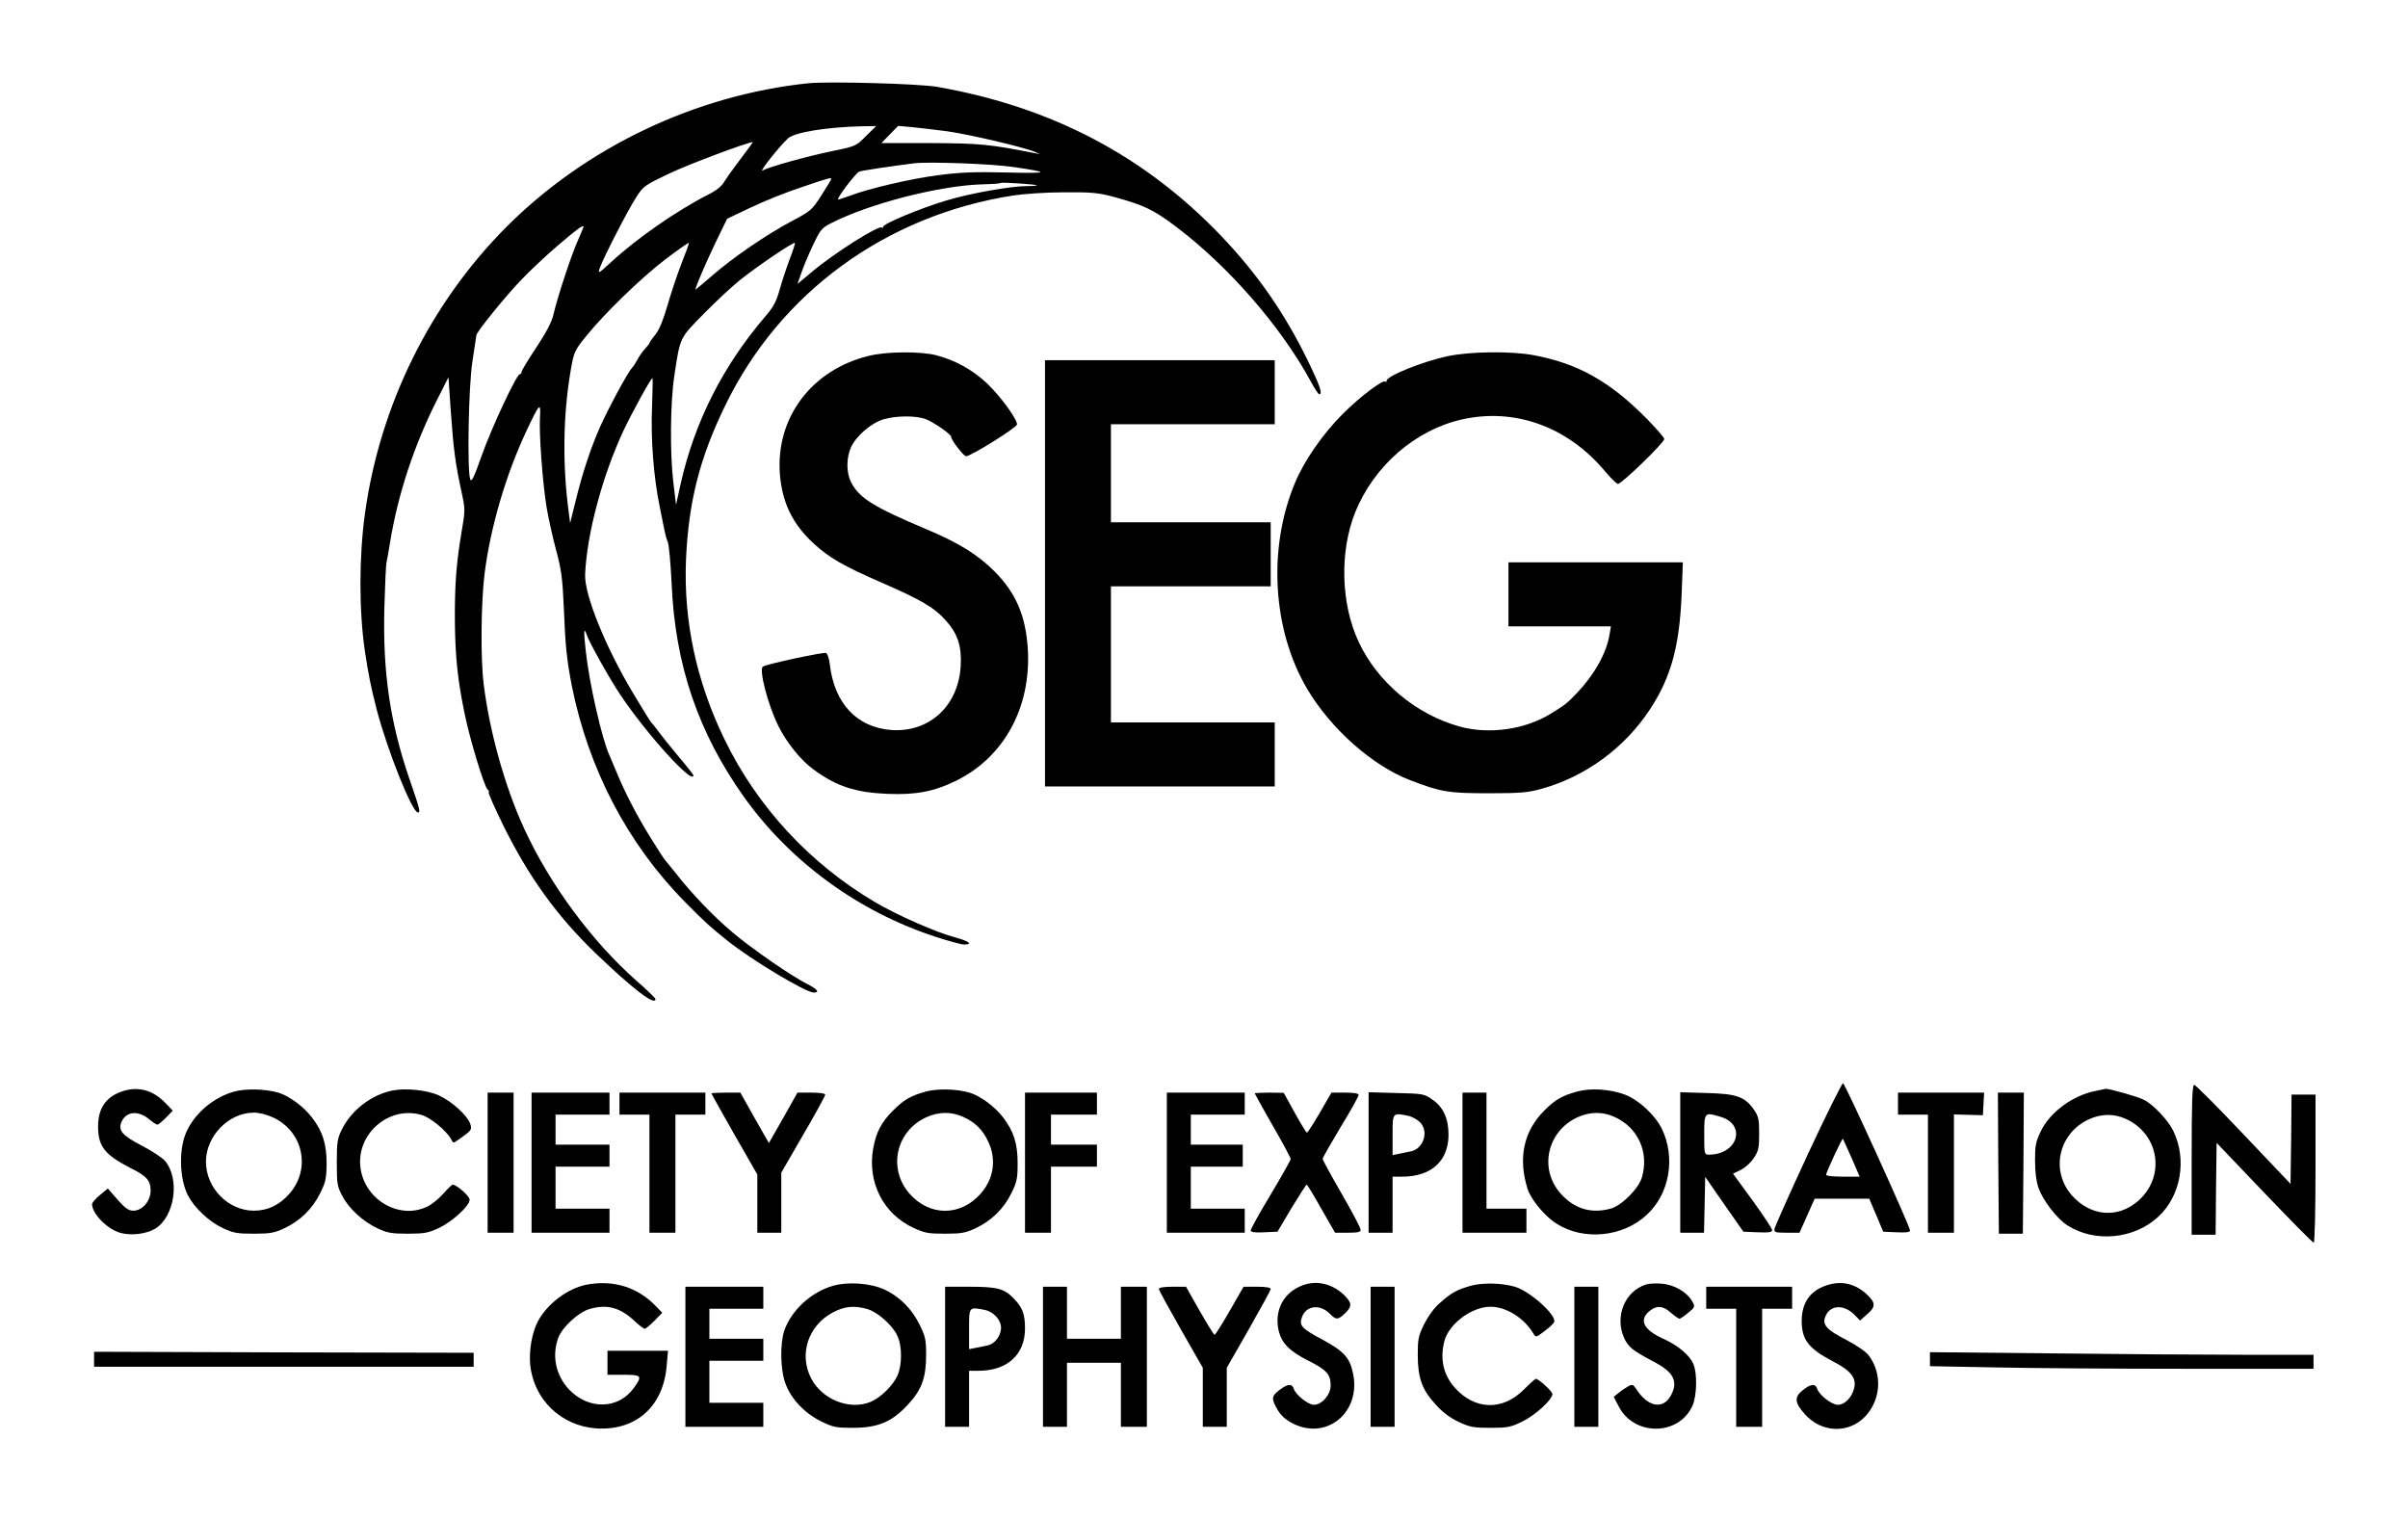 <?xml version="1.0" encoding="UTF-8"?>
<svg xmlns="http://www.w3.org/2000/svg" xmlns:xlink="http://www.w3.org/1999/xlink" width="550px" height="347px" viewBox="0 0 549 347" version="1.1">
<g id="surface1">
<path style=" stroke:none;fill-rule:nonzero;fill:rgb(0%,0%,0%);fill-opacity:1;" d="M 184.109 19.016 C 158.375 21.711 133.371 33.594 115.164 51.832 C 97.734 69.336 86.281 92.555 82.859 117.281 C 81.492 127.152 81.492 139.359 82.816 148.543 C 83.684 154.258 84.184 156.773 85.555 162.121 C 87.973 171.352 93.629 185.566 94.953 185.566 C 95.59 185.566 95.453 184.973 92.898 177.566 C 88.566 164.816 86.922 153.527 87.285 138.945 C 87.426 133.781 87.652 129.164 87.742 128.664 C 87.879 128.16 88.199 126.195 88.52 124.32 C 90.344 112.941 94.086 101.605 99.516 90.953 L 101.934 86.156 L 102.48 94.156 C 103.074 102.562 103.531 106.039 104.945 112.484 C 105.766 116.32 105.766 116.551 104.945 121.395 C 103.715 128.57 103.348 133.598 103.395 141.918 C 103.484 150.098 104.031 155.355 105.676 163.262 C 106.906 169.203 110.191 179.898 110.875 180.309 C 111.152 180.492 111.242 180.766 111.105 180.949 C 111.016 181.18 112.52 184.605 114.48 188.582 C 120.32 200.375 126.754 209.289 135.605 217.789 C 144.047 225.879 149.203 229.855 149.203 228.164 C 149.203 227.98 147.242 226.062 144.824 223.961 C 134.695 215 125.16 202.113 119.273 189.359 C 114.891 179.898 111.289 167.102 109.965 156.133 C 109.234 150.328 109.371 137.348 110.191 130.949 C 111.516 120.391 115.121 108.23 119.73 98.449 C 122.738 92.051 123.059 91.777 122.832 95.297 C 122.602 99 123.426 110.473 124.383 116.094 C 124.793 118.469 125.75 122.812 126.527 125.691 C 127.715 130.078 127.988 132.184 128.262 138.488 C 128.625 147.586 128.945 150.602 130.086 156.543 C 133.875 175.559 142.816 192.695 155.91 205.953 C 160.703 210.797 161.34 211.391 165.723 214.91 C 171.289 219.344 183.562 226.703 185.387 226.703 C 186.758 226.703 186.211 225.926 184.02 224.828 C 180.141 222.863 171.426 216.828 166.91 213.035 C 162.484 209.332 157.418 204.031 153.723 199.277 C 152.625 197.906 151.621 196.672 151.484 196.535 C 151.305 196.398 149.844 194.16 148.199 191.508 C 144.961 186.297 142.27 181.086 140.352 176.426 C 139.668 174.781 138.938 173.043 138.711 172.539 C 136.977 168.793 134.055 155.902 133.281 148.59 C 132.777 144.203 132.871 143.016 133.508 144.98 C 134.012 146.578 138.574 154.762 141.129 158.602 C 147.105 167.559 157.875 179.488 157.875 177.066 C 157.875 176.93 156.367 175.008 154.543 172.859 C 152.719 170.668 150.617 168.062 149.891 167.055 C 149.16 166.051 148.383 165.137 148.246 165 C 148.062 164.863 146.285 161.938 144.184 158.461 C 137.75 147.723 132.961 135.84 133.145 131.176 C 133.555 121.852 137.113 108.598 141.949 98.27 C 144.047 93.879 148.156 86.383 148.52 86.383 C 148.613 86.383 148.566 89.309 148.43 92.922 C 148.109 100.234 148.793 109.008 150.164 115.637 C 150.617 118.012 151.168 120.574 151.305 121.305 C 151.441 122.035 151.762 123.176 152.035 123.816 C 152.309 124.457 152.672 128.707 152.902 133.234 C 153.676 151.789 158.969 167.375 169.508 182.137 C 180.004 196.809 195.473 208.145 212.992 213.902 C 216.051 214.91 219.105 215.73 219.699 215.73 C 221.801 215.73 220.84 214.957 217.785 214.133 C 213.402 212.988 204.461 209.059 199.352 206.043 C 184.477 197.266 172.43 184.242 164.992 168.883 C 158.559 155.676 155.594 141.824 156.188 127.75 C 156.777 114.629 159.289 104.621 165.176 92.555 C 177.676 66.82 201.859 49.18 230.879 44.656 C 233.254 44.289 238.5 43.922 242.516 43.922 C 248.902 43.879 250.316 44.016 253.922 44.977 C 260.766 46.848 262.82 47.809 268.066 51.738 C 280.066 60.789 292.066 74.547 298.91 87.16 C 299.777 88.762 300.598 90.039 300.828 90.039 C 301.648 90.039 300.965 88.031 298.227 82.406 C 292.934 71.531 286.637 62.48 278.426 53.887 C 260.902 35.559 239.641 24.406 213.539 19.836 C 209.344 19.105 188.809 18.555 184.109 19.016 Z M 197.297 31.082 C 195.016 33.367 194.969 33.41 189.586 34.508 C 184.02 35.652 175.305 38.074 173.66 38.941 C 172.75 39.445 177.402 33.547 179.457 31.629 C 180.918 30.211 188.398 29.023 196.43 28.84 L 199.625 28.793 Z M 215.82 29.984 C 220.797 30.668 233.434 33.641 235.898 34.691 L 237.039 35.195 L 235.762 34.965 C 225.586 32.953 223.215 32.727 212.082 32.68 L 200.809 32.68 L 204.645 28.75 L 207.609 29.023 C 209.25 29.16 212.949 29.617 215.82 29.984 Z M 168.688 36.246 C 167.09 38.348 165.402 40.723 164.902 41.547 C 164.352 42.508 163.074 43.559 161.297 44.426 C 154.043 48.129 145.008 54.391 139.074 59.875 C 136.109 62.57 136.02 62.617 136.52 61.156 C 137.34 58.824 142.863 48.082 144.777 45.113 C 146.422 42.508 146.742 42.324 152.172 39.719 C 156.324 37.707 170.148 32.496 171.473 32.453 C 171.516 32.453 170.285 34.141 168.688 36.246 Z M 231.109 38.164 C 239.504 39.398 239.23 39.629 229.512 39.398 C 222.348 39.215 218.742 39.352 213.996 39.992 C 207.699 40.77 197.938 43.055 193.508 44.746 C 192.141 45.25 190.953 45.613 190.91 45.57 C 190.59 45.25 194.969 39.535 195.699 39.215 C 196.43 38.941 202.227 38.074 208.293 37.297 C 211.578 36.883 226.453 37.434 231.109 38.164 Z M 189.359 40.859 C 189.359 41 188.355 42.688 187.121 44.609 C 184.977 47.945 184.656 48.219 180.598 50.367 C 174.711 53.477 167.09 58.688 162.344 62.801 C 160.109 64.719 158.332 66.227 158.332 66.184 C 158.332 65.543 160.75 59.965 162.895 55.488 L 165.586 49.957 L 170.969 47.398 C 173.934 45.98 179.137 43.879 182.512 42.781 C 188.672 40.68 189.359 40.496 189.359 40.859 Z M 236.309 42.324 C 236.398 42.414 235.352 42.508 233.98 42.508 C 230.379 42.508 221.07 44.152 215.641 45.797 C 210.027 47.441 201.223 51.098 201.223 51.785 C 201.223 52.059 201.086 52.105 200.902 51.969 C 200.309 51.328 189.949 57.863 184.93 62.113 L 181.645 64.855 L 182.512 62.391 C 182.969 61.016 184.156 58.184 185.16 56.035 C 186.895 52.426 187.121 52.105 189.449 50.918 C 198.254 46.438 214.316 42.324 224.125 42.094 C 226.18 42.051 228.004 41.914 228.098 41.773 C 228.324 41.594 236.035 42.094 236.309 42.324 Z M 132.777 51.832 C 132.777 51.922 132.184 53.34 131.457 54.984 C 129.949 58.367 126.801 67.965 125.934 71.758 C 125.523 73.539 124.383 75.734 122.012 79.344 C 120.141 82.133 118.633 84.648 118.633 84.922 C 118.633 85.242 118.449 85.469 118.223 85.469 C 117.492 85.469 111.699 97.855 109.508 104.117 C 107.773 109.008 107.227 110.195 106.906 109.465 C 106.176 107.637 106.496 88.352 107.41 82.5 C 107.867 79.484 108.277 76.785 108.32 76.512 C 108.457 75.734 114.391 68.332 118.223 64.262 C 120.094 62.25 123.973 58.594 126.848 56.129 C 131.5 52.152 132.777 51.238 132.777 51.832 Z M 155.137 60.242 C 154.133 62.801 152.719 67.098 151.941 69.793 C 150.984 73.129 150.117 75.23 149.203 76.422 C 148.43 77.336 147.836 78.203 147.836 78.34 C 147.836 78.477 147.379 79.07 146.785 79.711 C 146.238 80.305 145.465 81.402 145.098 82.133 C 144.734 82.82 144.184 83.688 143.867 84.008 C 142.863 85.059 138.391 93.379 136.52 97.582 C 134.285 102.703 132.551 108.004 130.953 114.492 L 129.723 119.477 L 129.449 117.328 C 127.941 106.402 128.078 94.84 129.859 84.555 C 130.59 80.398 130.68 80.121 133.371 76.785 C 137.57 71.574 146.191 63.211 151.715 59.051 C 154.453 56.996 156.734 55.395 156.824 55.488 C 156.914 55.578 156.141 57.727 155.137 60.242 Z M 179.82 59.328 C 179.09 61.293 178.043 64.445 177.539 66.273 C 176.809 68.879 176.125 70.16 174.391 72.168 C 164.582 83.598 158.148 96.348 154.953 110.562 L 153.906 115.316 L 153.312 110.336 C 152.488 103.57 152.582 91.914 153.539 85.699 C 154.863 76.969 154.68 77.289 160.34 71.574 C 163.121 68.742 166.863 65.27 168.598 63.898 C 172.477 60.789 180.734 55.211 181.055 55.488 C 181.145 55.625 180.598 57.316 179.82 59.328 Z M 179.82 59.328 "/>
<path style=" stroke:none;fill-rule:nonzero;fill:rgb(0%,0%,0%);fill-opacity:1;" d="M 197.797 81.312 C 184.84 84.512 176.629 95.48 177.633 108.324 C 178.133 114.723 180.504 119.66 185.25 124.047 C 188.902 127.43 192.051 129.211 200.809 133.051 C 209.844 136.98 212.855 138.719 215.547 141.734 C 218.242 144.75 219.199 147.586 218.926 152.156 C 218.379 161.25 211.762 167.328 203.09 166.734 C 195.242 166.141 190.086 160.703 189.039 151.789 C 188.902 150.465 188.492 149.277 188.172 149.141 C 187.531 148.91 174.711 151.652 173.754 152.246 C 172.793 152.84 174.848 160.887 177.266 165.777 C 179.137 169.57 182.422 173.684 185.297 175.738 C 190.5 179.578 194.832 180.996 202.133 181.316 C 208.66 181.59 212.809 180.812 217.922 178.301 C 228.918 172.859 235.078 161.434 234.254 148.133 C 233.754 140.547 231.52 135.383 226.59 130.445 C 222.848 126.695 218.422 123.953 211.121 120.891 C 198.895 115.727 195.746 113.762 193.875 110.105 C 192.781 107.91 192.781 104.574 193.875 102.152 C 195.016 99.594 198.527 96.578 201.359 95.754 C 204.188 94.93 208.613 94.887 210.895 95.707 C 212.629 96.348 216.688 99.137 216.734 99.73 C 216.734 100.508 219.609 104.211 220.156 104.211 C 221.25 104.211 231.793 97.629 231.793 96.941 C 231.793 95.664 228.004 90.496 224.949 87.574 C 221.57 84.418 217.691 82.27 213.312 81.129 C 209.664 80.215 201.906 80.258 197.797 81.312 Z M 197.797 81.312 "/>
<path style=" stroke:none;fill-rule:nonzero;fill:rgb(0%,0%,0%);fill-opacity:1;" d="M 330.121 81.355 C 324.371 82.59 316.203 85.883 316.203 86.98 C 316.203 87.254 316.066 87.344 315.93 87.16 C 315.383 86.613 310.043 90.68 306.168 94.566 C 301.602 99.137 297.359 105.262 295.262 110.336 C 289.012 125.324 290.152 144.066 298.137 157.457 C 303.52 166.508 312.965 174.871 321.496 178.16 C 328.613 180.906 330.305 181.18 339.477 181.18 C 346.773 181.18 348.418 181.043 351.566 180.172 C 361.648 177.387 370.594 170.805 376.387 161.98 C 381.18 154.668 383.141 147.492 383.598 135.609 L 383.871 128.434 L 344.039 128.434 L 344.039 143.059 L 367.445 143.059 L 367.125 144.934 C 366.441 149.141 363.703 154.027 359.734 158.234 C 357.316 160.746 357.043 160.93 353.664 163.035 C 347.777 166.645 339.613 167.785 332.949 165.957 C 322.957 163.215 314.105 155.812 309.816 146.578 C 305.754 137.941 305.438 125.965 309.039 117.008 C 313.328 106.402 322.73 98.223 333.406 95.801 C 345.406 93.102 357.406 97.398 365.895 107.41 C 367.262 109.055 368.676 110.473 369.043 110.516 C 369.727 110.699 379.629 101.102 379.629 100.277 C 379.629 99.961 377.848 97.902 375.656 95.664 C 367.262 87.16 360.008 83.047 349.832 81.129 C 344.723 80.168 335.324 80.258 330.121 81.355 Z M 330.121 81.355 "/>
<path style=" stroke:none;fill-rule:nonzero;fill:rgb(0%,0%,0%);fill-opacity:1;" d="M 238.18 130.949 L 238.18 179.625 L 290.652 179.625 L 290.652 165 L 253.238 165 L 253.238 133.918 L 289.738 133.918 L 289.738 119.293 L 253.238 119.293 L 253.238 96.898 L 290.652 96.898 L 290.652 82.27 L 238.18 82.27 Z M 238.18 130.949 "/>
<path style=" stroke:none;fill-rule:nonzero;fill:rgb(0%,0%,0%);fill-opacity:1;" d="M 412.48 263.496 C 408.328 272.453 404.906 280.133 404.816 280.637 C 404.676 281.457 404.906 281.551 407.598 281.551 L 410.52 281.551 L 412.25 277.664 L 413.984 273.777 L 426.441 273.777 L 428.039 277.527 L 429.637 281.32 L 432.695 281.457 C 434.977 281.551 435.75 281.457 435.75 281 C 435.703 279.996 420.969 247.59 420.465 247.406 C 420.238 247.359 416.633 254.582 412.48 263.496 Z M 422.426 264.5 L 424.254 268.75 L 420.418 268.75 C 418.32 268.75 416.586 268.57 416.586 268.34 C 416.586 267.793 420.238 259.93 420.418 260.113 C 420.512 260.203 421.379 262.215 422.426 264.5 Z M 422.426 264.5 "/>
<path style=" stroke:none;fill-rule:nonzero;fill:rgb(0%,0%,0%);fill-opacity:1;" d="M 500.086 264.867 L 500.086 282.008 L 505.562 282.008 L 505.652 271.492 L 505.789 261.027 L 516.648 272.406 C 522.672 278.715 527.738 283.836 527.965 283.836 C 528.195 283.836 528.375 276.66 528.375 266.922 L 528.375 250.012 L 522.902 250.012 L 522.809 260.203 L 522.672 270.398 L 511.949 259.105 C 506.062 252.891 500.953 247.773 500.68 247.773 C 500.223 247.727 500.086 251.43 500.086 264.867 Z M 500.086 264.867 "/>
<path style=" stroke:none;fill-rule:nonzero;fill:rgb(0%,0%,0%);fill-opacity:1;" d="M 27.238 249.328 C 23.637 250.605 21.902 253.164 21.902 257.324 C 21.902 261.805 23.453 263.77 29.156 266.695 C 33.035 268.613 33.902 269.621 33.902 271.949 C 33.902 274.328 31.984 276.52 29.977 276.52 C 28.699 276.52 27.926 275.883 24.957 272.406 L 24.137 271.449 L 22.359 272.91 C 21.355 273.734 20.531 274.691 20.531 275.012 C 20.531 277.254 24.047 280.773 27.012 281.594 C 29.523 282.281 32.945 281.824 34.953 280.637 C 39.422 277.848 40.656 269.301 37.188 265.141 C 36.547 264.41 34.176 262.855 31.895 261.668 C 27.379 259.336 26.375 258.148 27.285 256.184 C 28.379 253.758 31.164 253.578 33.672 255.727 C 34.449 256.363 35.227 256.867 35.453 256.867 C 35.68 256.867 36.547 256.137 37.414 255.27 L 38.965 253.668 L 37.371 252.023 C 34.449 248.914 30.938 248 27.238 249.328 Z M 27.238 249.328 "/>
<path style=" stroke:none;fill-rule:nonzero;fill:rgb(0%,0%,0%);fill-opacity:1;" d="M 52.93 249.328 C 48.457 250.605 44.352 253.941 42.297 258.055 C 40.289 261.941 40.383 269.027 42.434 273.047 C 43.941 275.926 47.27 279.035 50.375 280.496 C 52.836 281.641 53.703 281.777 57.492 281.777 C 61.188 281.777 62.191 281.594 64.426 280.543 C 67.984 278.898 70.906 276.062 72.594 272.59 C 73.871 270.078 74.055 269.164 74.102 265.871 C 74.102 261.348 73.234 258.469 70.816 255.312 C 68.898 252.754 65.523 250.285 63.059 249.555 C 60.047 248.688 55.621 248.594 52.93 249.328 Z M 61.871 255.223 C 68.762 258.422 70.586 266.969 65.613 272.637 C 63.332 275.242 60.641 276.52 57.492 276.52 C 51.605 276.52 46.539 271.312 46.539 265.324 C 46.539 259.473 51.742 254.125 57.492 254.125 C 58.68 254.125 60.504 254.582 61.871 255.223 Z M 61.871 255.223 "/>
<path style=" stroke:none;fill-rule:nonzero;fill:rgb(0%,0%,0%);fill-opacity:1;" d="M 89.02 249.098 C 84.23 250.102 79.711 253.621 77.566 258.012 C 76.562 260.02 76.426 260.891 76.426 265.551 C 76.426 270.352 76.52 270.992 77.66 273.094 C 79.164 276.062 82.406 278.988 85.691 280.543 C 87.926 281.594 88.883 281.777 92.625 281.777 C 96.414 281.777 97.324 281.594 99.699 280.496 C 102.801 279.035 106.77 275.426 106.77 274.008 C 106.77 273.184 103.805 270.578 102.891 270.578 C 102.711 270.578 101.707 271.539 100.703 272.684 C 99.652 273.871 98.008 275.195 96.961 275.652 C 90.527 278.625 82.68 273.918 81.812 266.559 C 80.945 258.926 88.336 252.527 95.684 254.629 C 97.781 255.176 101.477 258.238 102.574 260.25 C 102.984 261.117 103.074 261.117 104.078 260.387 C 107.316 258.148 107.41 258.012 106.816 256.457 C 105.996 254.535 102.617 251.52 99.742 250.195 C 97.051 248.961 92.125 248.457 89.02 249.098 Z M 89.02 249.098 "/>
<path style=" stroke:none;fill-rule:nonzero;fill:rgb(0%,0%,0%);fill-opacity:1;" d="M 210.895 249.328 C 207.473 250.285 205.922 251.199 203.457 253.668 C 200.809 256.32 199.625 258.559 198.941 262.309 C 197.57 269.984 201.223 277.254 208.156 280.453 C 210.711 281.641 211.531 281.777 215.367 281.777 C 219.062 281.777 220.066 281.594 222.301 280.543 C 225.859 278.898 228.781 276.062 230.469 272.59 C 231.746 270.031 231.93 269.164 231.93 265.871 C 231.973 261.348 231.062 258.422 228.688 255.312 C 226.773 252.754 223.395 250.285 220.934 249.555 C 217.965 248.688 213.496 248.594 210.895 249.328 Z M 219.473 255.086 C 222.211 256.32 223.945 258.012 225.223 260.754 C 227.137 264.82 226.5 269.207 223.488 272.637 C 218.879 277.848 211.852 277.848 207.242 272.637 C 202.27 266.969 204.094 258.422 210.984 255.223 C 213.859 253.898 216.734 253.852 219.473 255.086 Z M 219.473 255.086 "/>
<path style=" stroke:none;fill-rule:nonzero;fill:rgb(0%,0%,0%);fill-opacity:1;" d="M 359.641 249.328 C 356.219 250.285 354.668 251.199 352.203 253.668 C 347.504 258.375 346.184 264.547 348.418 271.586 C 349.195 274.008 352.387 277.848 355.035 279.492 C 361.195 283.422 370.184 282.555 375.613 277.48 C 380.812 272.727 382.273 264.453 379.082 257.828 C 377.574 254.719 373.789 251.199 370.641 250.012 C 367.215 248.73 362.746 248.457 359.641 249.328 Z M 368.219 255.086 C 373.648 257.508 376.207 263.176 374.516 268.934 C 373.789 271.449 369.91 275.332 367.492 276.02 C 362.926 277.297 359.051 276.109 355.902 272.543 C 350.973 266.922 352.891 258.422 359.734 255.223 C 362.609 253.898 365.484 253.852 368.219 255.086 Z M 368.219 255.086 "/>
<path style=" stroke:none;fill-rule:nonzero;fill:rgb(0%,0%,0%);fill-opacity:1;" d="M 478.23 249.145 C 473.027 250.148 467.871 253.898 465.727 258.191 C 464.449 260.797 464.312 261.574 464.312 265.051 C 464.312 267.609 464.586 269.801 465.09 271.266 C 466.047 274.098 469.379 278.441 471.75 279.902 C 478.004 283.879 486.945 283.012 492.422 277.938 C 497.621 273.184 499.082 264.867 495.887 258.285 C 494.746 255.906 491.371 252.297 489.18 251.199 C 487.949 250.516 481.105 248.594 480.465 248.688 C 480.328 248.73 479.324 248.914 478.23 249.145 Z M 485.027 255.543 C 492.785 259.062 494.199 268.844 487.766 274.375 C 483.113 278.348 476.953 277.801 472.711 273.004 C 467.781 267.379 469.699 258.879 476.543 255.68 C 479.418 254.355 482.293 254.309 485.027 255.543 Z M 485.027 255.543 "/>
<path style=" stroke:none;fill-rule:nonzero;fill:rgb(0%,0%,0%);fill-opacity:1;" d="M 110.875 265.551 L 110.875 281.551 L 116.809 281.551 L 116.809 249.555 L 110.875 249.555 Z M 110.875 265.551 "/>
<path style=" stroke:none;fill-rule:nonzero;fill:rgb(0%,0%,0%);fill-opacity:1;" d="M 120.914 265.551 L 120.914 281.551 L 138.711 281.551 L 138.711 276.062 L 126.391 276.062 L 126.391 266.465 L 138.711 266.465 L 138.711 261.438 L 126.391 261.438 L 126.391 254.582 L 138.711 254.582 L 138.711 249.555 L 120.914 249.555 Z M 120.914 265.551 "/>
<path style=" stroke:none;fill-rule:nonzero;fill:rgb(0%,0%,0%);fill-opacity:1;" d="M 140.992 252.07 L 140.992 254.582 L 147.836 254.582 L 147.836 281.551 L 153.766 281.551 L 153.766 254.582 L 160.613 254.582 L 160.613 249.555 L 140.992 249.555 Z M 140.992 252.07 "/>
<path style=" stroke:none;fill-rule:nonzero;fill:rgb(0%,0%,0%);fill-opacity:1;" d="M 161.98 249.738 C 161.98 249.828 164.352 254.035 167.227 259.105 L 172.477 268.25 L 172.477 281.551 L 177.949 281.551 L 177.949 267.836 L 182.969 259.152 C 185.754 254.398 187.988 250.285 187.988 250.012 C 187.988 249.738 186.664 249.555 184.84 249.555 L 181.645 249.555 L 178.406 255.312 L 175.121 261.074 L 171.836 255.312 L 168.598 249.555 L 165.312 249.555 C 163.484 249.555 161.98 249.645 161.98 249.738 Z M 161.98 249.738 "/>
<path style=" stroke:none;fill-rule:nonzero;fill:rgb(0%,0%,0%);fill-opacity:1;" d="M 233.617 265.551 L 233.617 281.551 L 239.547 281.551 L 239.547 266.465 L 250.043 266.465 L 250.043 261.438 L 239.547 261.438 L 239.547 254.582 L 250.043 254.582 L 250.043 249.555 L 233.617 249.555 Z M 233.617 265.551 "/>
<path style=" stroke:none;fill-rule:nonzero;fill:rgb(0%,0%,0%);fill-opacity:1;" d="M 266.012 265.551 L 266.012 281.551 L 283.809 281.551 L 283.809 276.062 L 271.488 276.062 L 271.488 266.465 L 283.352 266.465 L 283.352 261.438 L 271.488 261.438 L 271.488 254.582 L 283.809 254.582 L 283.809 249.555 L 266.012 249.555 Z M 266.012 265.551 "/>
<path style=" stroke:none;fill-rule:nonzero;fill:rgb(0%,0%,0%);fill-opacity:1;" d="M 286.09 249.738 C 286.09 249.828 287.961 253.164 290.195 257.098 C 292.477 261.027 294.301 264.453 294.301 264.73 C 294.301 264.957 292.25 268.613 289.738 272.82 C 287.23 276.977 285.176 280.68 285.176 281 C 285.176 281.457 286 281.551 288.234 281.457 L 291.293 281.32 L 294.484 275.926 C 296.266 273.004 297.816 270.578 297.953 270.578 C 298.09 270.578 299.594 273.047 301.285 276.062 L 304.434 281.551 L 307.352 281.551 C 309.68 281.551 310.273 281.41 310.273 280.863 C 310.273 280.453 308.312 276.75 305.938 272.637 C 303.566 268.523 301.602 264.957 301.602 264.684 C 301.602 264.41 303.473 261.164 305.711 257.418 C 307.992 253.715 309.816 250.379 309.816 250.102 C 309.816 249.738 308.812 249.555 306.715 249.555 L 303.609 249.555 L 300.965 254.125 C 299.504 256.641 298.18 258.695 298 258.695 C 297.863 258.695 296.586 256.641 295.215 254.125 L 292.707 249.602 L 289.422 249.555 C 287.594 249.555 286.09 249.645 286.09 249.738 Z M 286.09 249.738 "/>
<path style=" stroke:none;fill-rule:nonzero;fill:rgb(0%,0%,0%);fill-opacity:1;" d="M 312.098 265.508 L 312.098 281.551 L 317.574 281.551 L 317.574 268.75 L 319.762 268.75 C 326.379 268.75 330.348 265.188 330.348 259.199 C 330.348 255.449 329.164 252.844 326.609 251.109 C 324.781 249.828 324.508 249.785 318.395 249.645 L 312.098 249.465 Z M 321.18 254.855 C 321.953 255.039 323.094 255.633 323.734 256.227 C 325.969 258.285 324.691 262.398 321.68 262.992 C 320.902 263.129 319.719 263.402 318.941 263.539 L 317.574 263.816 L 317.574 259.199 C 317.574 254.078 317.527 254.125 321.18 254.855 Z M 321.18 254.855 "/>
<path style=" stroke:none;fill-rule:nonzero;fill:rgb(0%,0%,0%);fill-opacity:1;" d="M 333.543 265.551 L 333.543 281.551 L 348.145 281.551 L 348.145 276.062 L 339.02 276.062 L 339.02 249.555 L 333.543 249.555 Z M 333.543 265.551 "/>
<path style=" stroke:none;fill-rule:nonzero;fill:rgb(0%,0%,0%);fill-opacity:1;" d="M 383.277 265.508 L 383.277 281.551 L 388.707 281.551 L 388.844 275.148 L 388.98 268.797 L 393.316 275.059 L 397.695 281.32 L 400.98 281.457 C 403.492 281.551 404.266 281.457 404.266 280.953 C 404.266 280.637 402.258 277.574 399.797 274.191 L 395.324 268.066 L 397.102 267.199 C 398.062 266.742 399.383 265.551 400.07 264.5 C 401.164 262.855 401.301 262.215 401.301 258.926 C 401.301 255.727 401.164 254.992 400.16 253.531 C 398.062 250.469 396.191 249.828 389.348 249.645 L 383.277 249.465 Z M 392.359 255.039 C 398.52 256.777 396.465 263.723 389.805 263.723 C 388.801 263.723 388.754 263.586 388.754 259.152 C 388.754 254.035 388.801 253.988 392.359 255.039 Z M 392.359 255.039 "/>
<path style=" stroke:none;fill-rule:nonzero;fill:rgb(0%,0%,0%);fill-opacity:1;" d="M 433.012 252.07 L 433.012 254.582 L 439.855 254.582 L 439.855 281.551 L 445.789 281.551 L 445.789 254.535 L 449.121 254.629 L 452.406 254.719 L 452.543 252.16 L 452.68 249.555 L 433.012 249.555 Z M 433.012 252.07 "/>
<path style=" stroke:none;fill-rule:nonzero;fill:rgb(0%,0%,0%);fill-opacity:1;" d="M 455.918 265.645 L 456.055 281.777 L 461.531 281.777 L 461.668 265.645 L 461.758 249.555 L 455.828 249.555 Z M 455.918 265.645 "/>
<path style=" stroke:none;fill-rule:nonzero;fill:rgb(0%,0%,0%);fill-opacity:1;" d="M 133.418 293.434 C 129.082 294.301 124.473 297.82 122.328 301.844 C 121.008 304.449 120.32 308.285 120.594 311.625 C 121.371 319.668 127.668 325.699 135.746 326.25 C 144.734 326.797 150.984 321.266 151.762 312.035 L 152.078 308.516 L 138.254 308.516 L 138.254 314 L 141.902 314 C 146.102 314 146.285 314.23 144.23 317.062 C 140.719 321.906 133.965 322.043 129.492 317.383 C 126.391 314.09 125.477 309.52 127.074 305.406 C 128.031 303.031 131.637 299.738 134.055 299.008 C 138.027 297.82 140.992 298.551 144.324 301.613 C 145.418 302.664 146.512 303.488 146.785 303.488 C 147.016 303.488 147.973 302.664 148.977 301.66 L 150.758 299.832 L 149.387 298.414 C 145.188 293.98 139.578 292.246 133.418 293.434 Z M 133.418 293.434 "/>
<path style=" stroke:none;fill-rule:nonzero;fill:rgb(0%,0%,0%);fill-opacity:1;" d="M 189.812 293.66 C 184.793 295.078 180.277 299.238 178.637 303.898 C 177.633 306.914 177.723 312.902 178.91 316.012 C 180.188 319.531 183.289 322.777 186.984 324.605 C 189.77 325.977 190.363 326.113 194.375 326.113 C 200.035 326.113 203.273 324.742 206.879 320.809 C 210.027 317.43 211.031 314.688 211.031 309.43 C 211.031 305.957 210.848 305.18 209.523 302.527 C 207.793 298.965 204.918 296.082 201.496 294.531 C 198.348 293.066 193.281 292.703 189.812 293.66 Z M 197.66 299.008 C 199.988 299.695 203.41 302.758 204.461 305.086 C 205.602 307.512 205.555 311.805 204.461 314.23 C 203.41 316.516 200.629 319.211 198.391 320.172 C 193.555 322.18 187.258 319.668 184.75 314.777 C 181.922 309.293 184.109 302.711 189.77 299.738 C 192.414 298.324 194.742 298.141 197.66 299.008 Z M 197.66 299.008 "/>
<path style=" stroke:none;fill-rule:nonzero;fill:rgb(0%,0%,0%);fill-opacity:1;" d="M 296.355 293.844 C 292.477 295.582 290.605 299.512 291.52 303.762 C 292.203 306.777 293.938 308.562 298.453 310.848 C 302.469 312.859 303.43 313.91 303.43 316.422 C 303.43 318.57 301.422 320.855 299.594 320.855 C 298.316 320.855 295.398 318.57 294.988 317.152 C 294.578 315.965 293.617 316.059 291.746 317.473 C 289.875 318.891 289.832 319.484 291.336 322.043 C 292.156 323.414 293.16 324.285 294.852 325.152 C 302.605 329.039 310.41 322.5 308.539 313.68 C 307.809 310.117 306.441 308.605 301.602 306 C 296.812 303.441 296.172 302.758 296.859 300.883 C 297.77 298.188 300.965 297.773 303.246 300.059 C 304.66 301.523 305.117 301.477 306.715 299.969 C 308.355 298.367 308.312 297.594 306.531 295.809 C 303.609 293.02 299.777 292.246 296.355 293.844 Z M 296.355 293.844 "/>
<path style=" stroke:none;fill-rule:nonzero;fill:rgb(0%,0%,0%);fill-opacity:1;" d="M 335.461 293.66 C 332.266 294.574 330.988 295.262 328.434 297.547 C 327.062 298.688 325.742 300.562 324.781 302.438 C 323.461 305.133 323.324 305.863 323.324 309.383 C 323.324 314.688 324.281 317.43 327.43 320.809 C 329.07 322.641 330.758 323.871 332.723 324.785 C 335.277 325.977 336.098 326.113 339.93 326.113 C 343.902 326.113 344.539 325.977 347.277 324.648 C 350.289 323.141 354.074 319.668 354.074 318.387 C 354.074 317.793 350.926 314.914 350.289 314.914 C 350.152 314.914 348.918 316.012 347.551 317.383 C 342.668 322.273 336.328 322.09 331.719 316.879 C 329.117 313.91 328.34 310.207 329.438 306.184 C 330.531 302.301 335.688 298.461 339.93 298.461 C 343.582 298.461 347.688 301.066 349.785 304.676 C 350.242 305.5 350.426 305.453 352.387 303.945 C 353.574 303.078 354.531 302.117 354.531 301.797 C 354.578 299.922 348.781 294.848 345.496 293.891 C 342.531 293.02 338.059 292.93 335.461 293.66 Z M 335.461 293.66 "/>
<path style=" stroke:none;fill-rule:nonzero;fill:rgb(0%,0%,0%);fill-opacity:1;" d="M 375.43 293.387 C 370.594 294.941 368.266 300.699 370.457 305.59 C 371.414 307.691 372.465 308.516 377.254 311.031 C 381.727 313.359 382.82 315.461 381.227 318.57 C 379.445 322.043 375.887 321.449 373.195 317.199 C 372.508 316.195 372.328 316.102 371.367 316.652 C 370.777 316.973 369.773 317.656 369.18 318.16 L 368.082 319.027 L 369.223 321.223 C 372.738 328.078 382.957 327.984 386.062 321.086 C 387.066 318.891 387.203 313.727 386.289 311.578 C 385.469 309.566 382.777 307.281 379.398 305.773 C 374.836 303.715 373.742 301.43 376.344 299.375 C 377.938 298.094 379.355 298.23 381.133 299.832 C 382 300.562 382.914 301.203 383.094 301.203 C 383.324 301.203 384.234 300.562 385.102 299.832 C 386.656 298.551 386.699 298.461 386.016 297.227 C 384.828 295.125 381.953 293.434 379.125 293.203 C 377.801 293.066 376.113 293.16 375.43 293.387 Z M 375.43 293.387 "/>
<path style=" stroke:none;fill-rule:nonzero;fill:rgb(0%,0%,0%);fill-opacity:1;" d="M 416.449 293.66 C 412.891 294.895 411.02 297.637 411.02 301.66 C 411.02 306.047 412.57 308.012 418.32 311.031 C 422.383 313.133 423.66 314.867 422.93 317.293 C 422.383 319.301 420.785 320.855 419.277 320.855 C 417.863 320.855 414.988 318.617 414.535 317.152 C 414.121 315.918 412.98 316.102 411.156 317.609 C 409.285 319.164 409.422 320.398 411.703 322.957 C 415.492 327.301 421.832 327.527 425.621 323.414 C 429.133 319.578 429.453 313.773 426.352 309.613 C 425.711 308.742 423.66 307.328 421.148 306 C 416.586 303.672 415.582 302.48 416.496 300.516 C 417.637 298.004 420.691 297.91 423.066 300.289 L 424.344 301.613 L 425.941 300.195 C 427.902 298.508 427.949 297.637 426.078 295.809 C 423.293 293.113 419.965 292.383 416.449 293.66 Z M 416.449 293.66 "/>
<path style=" stroke:none;fill-rule:nonzero;fill:rgb(0%,0%,0%);fill-opacity:1;" d="M 156.051 309.887 L 156.051 325.883 L 173.844 325.883 L 173.844 320.398 L 161.523 320.398 L 161.523 310.801 L 173.844 310.801 L 173.844 305.773 L 161.523 305.773 L 161.523 298.918 L 173.844 298.918 L 173.844 293.891 L 156.051 293.891 Z M 156.051 309.887 "/>
<path style=" stroke:none;fill-rule:nonzero;fill:rgb(0%,0%,0%);fill-opacity:1;" d="M 215.367 309.887 L 215.367 325.883 L 220.84 325.883 L 220.84 313.086 L 223.031 313.086 C 229.555 313.086 233.617 309.383 233.617 303.441 C 233.617 300.105 233.07 298.645 230.969 296.496 C 228.824 294.301 227.273 293.891 220.75 293.891 L 215.367 293.891 Z M 224.445 299.191 C 226.453 299.602 228.141 301.477 228.141 303.258 C 228.141 305.133 226.68 307.008 224.949 307.328 C 224.172 307.465 222.984 307.738 222.211 307.875 L 220.84 308.148 L 220.84 303.535 C 220.84 298.414 220.797 298.461 224.445 299.191 Z M 224.445 299.191 "/>
<path style=" stroke:none;fill-rule:nonzero;fill:rgb(0%,0%,0%);fill-opacity:1;" d="M 237.723 309.887 L 237.723 325.883 L 243.199 325.883 L 243.199 311.258 L 255.52 311.258 L 255.52 325.883 L 261.449 325.883 L 261.449 293.891 L 255.52 293.891 L 255.52 305.773 L 243.199 305.773 L 243.199 293.891 L 237.723 293.891 Z M 237.723 309.887 "/>
<path style=" stroke:none;fill-rule:nonzero;fill:rgb(0%,0%,0%);fill-opacity:1;" d="M 264.188 294.391 C 264.188 294.668 266.469 298.824 269.207 303.625 L 274.227 312.402 L 274.227 325.883 L 279.703 325.883 L 279.703 312.402 L 284.723 303.625 C 287.457 298.824 289.738 294.668 289.738 294.391 C 289.738 294.074 288.555 293.891 286.637 293.891 L 283.535 293.891 L 280.387 299.375 C 278.652 302.391 277.102 304.859 276.918 304.859 C 276.734 304.859 275.23 302.391 273.496 299.375 L 270.395 293.891 L 267.289 293.891 C 265.375 293.891 264.188 294.074 264.188 294.391 Z M 264.188 294.391 "/>
<path style=" stroke:none;fill-rule:nonzero;fill:rgb(0%,0%,0%);fill-opacity:1;" d="M 312.555 309.887 L 312.555 325.883 L 318.031 325.883 L 318.031 293.891 L 312.555 293.891 Z M 312.555 309.887 "/>
<path style=" stroke:none;fill-rule:nonzero;fill:rgb(0%,0%,0%);fill-opacity:1;" d="M 359.094 309.887 L 359.094 325.883 L 364.57 325.883 L 364.57 293.891 L 359.094 293.891 Z M 359.094 309.887 "/>
<path style=" stroke:none;fill-rule:nonzero;fill:rgb(0%,0%,0%);fill-opacity:1;" d="M 389.211 296.402 L 389.211 298.918 L 396.055 298.918 L 396.055 325.883 L 401.984 325.883 L 401.984 298.918 L 408.828 298.918 L 408.828 293.891 L 389.211 293.891 Z M 389.211 296.402 "/>
<path style=" stroke:none;fill-rule:nonzero;fill:rgb(0%,0%,0%);fill-opacity:1;" d="M 20.988 310.434 L 20.988 312.172 L 107.684 312.172 L 107.684 308.973 L 64.336 308.883 L 20.988 308.742 Z M 20.988 310.434 "/>
<path style=" stroke:none;fill-rule:nonzero;fill:rgb(0%,0%,0%);fill-opacity:1;" d="M 440.312 310.434 L 440.312 312.035 L 454.777 312.309 C 462.719 312.492 482.43 312.629 498.582 312.629 L 527.918 312.629 L 527.918 309.43 L 511.859 309.43 C 503.008 309.43 483.297 309.293 468.055 309.109 L 440.312 308.836 Z M 440.312 310.434 "/>
</g>
</svg>
